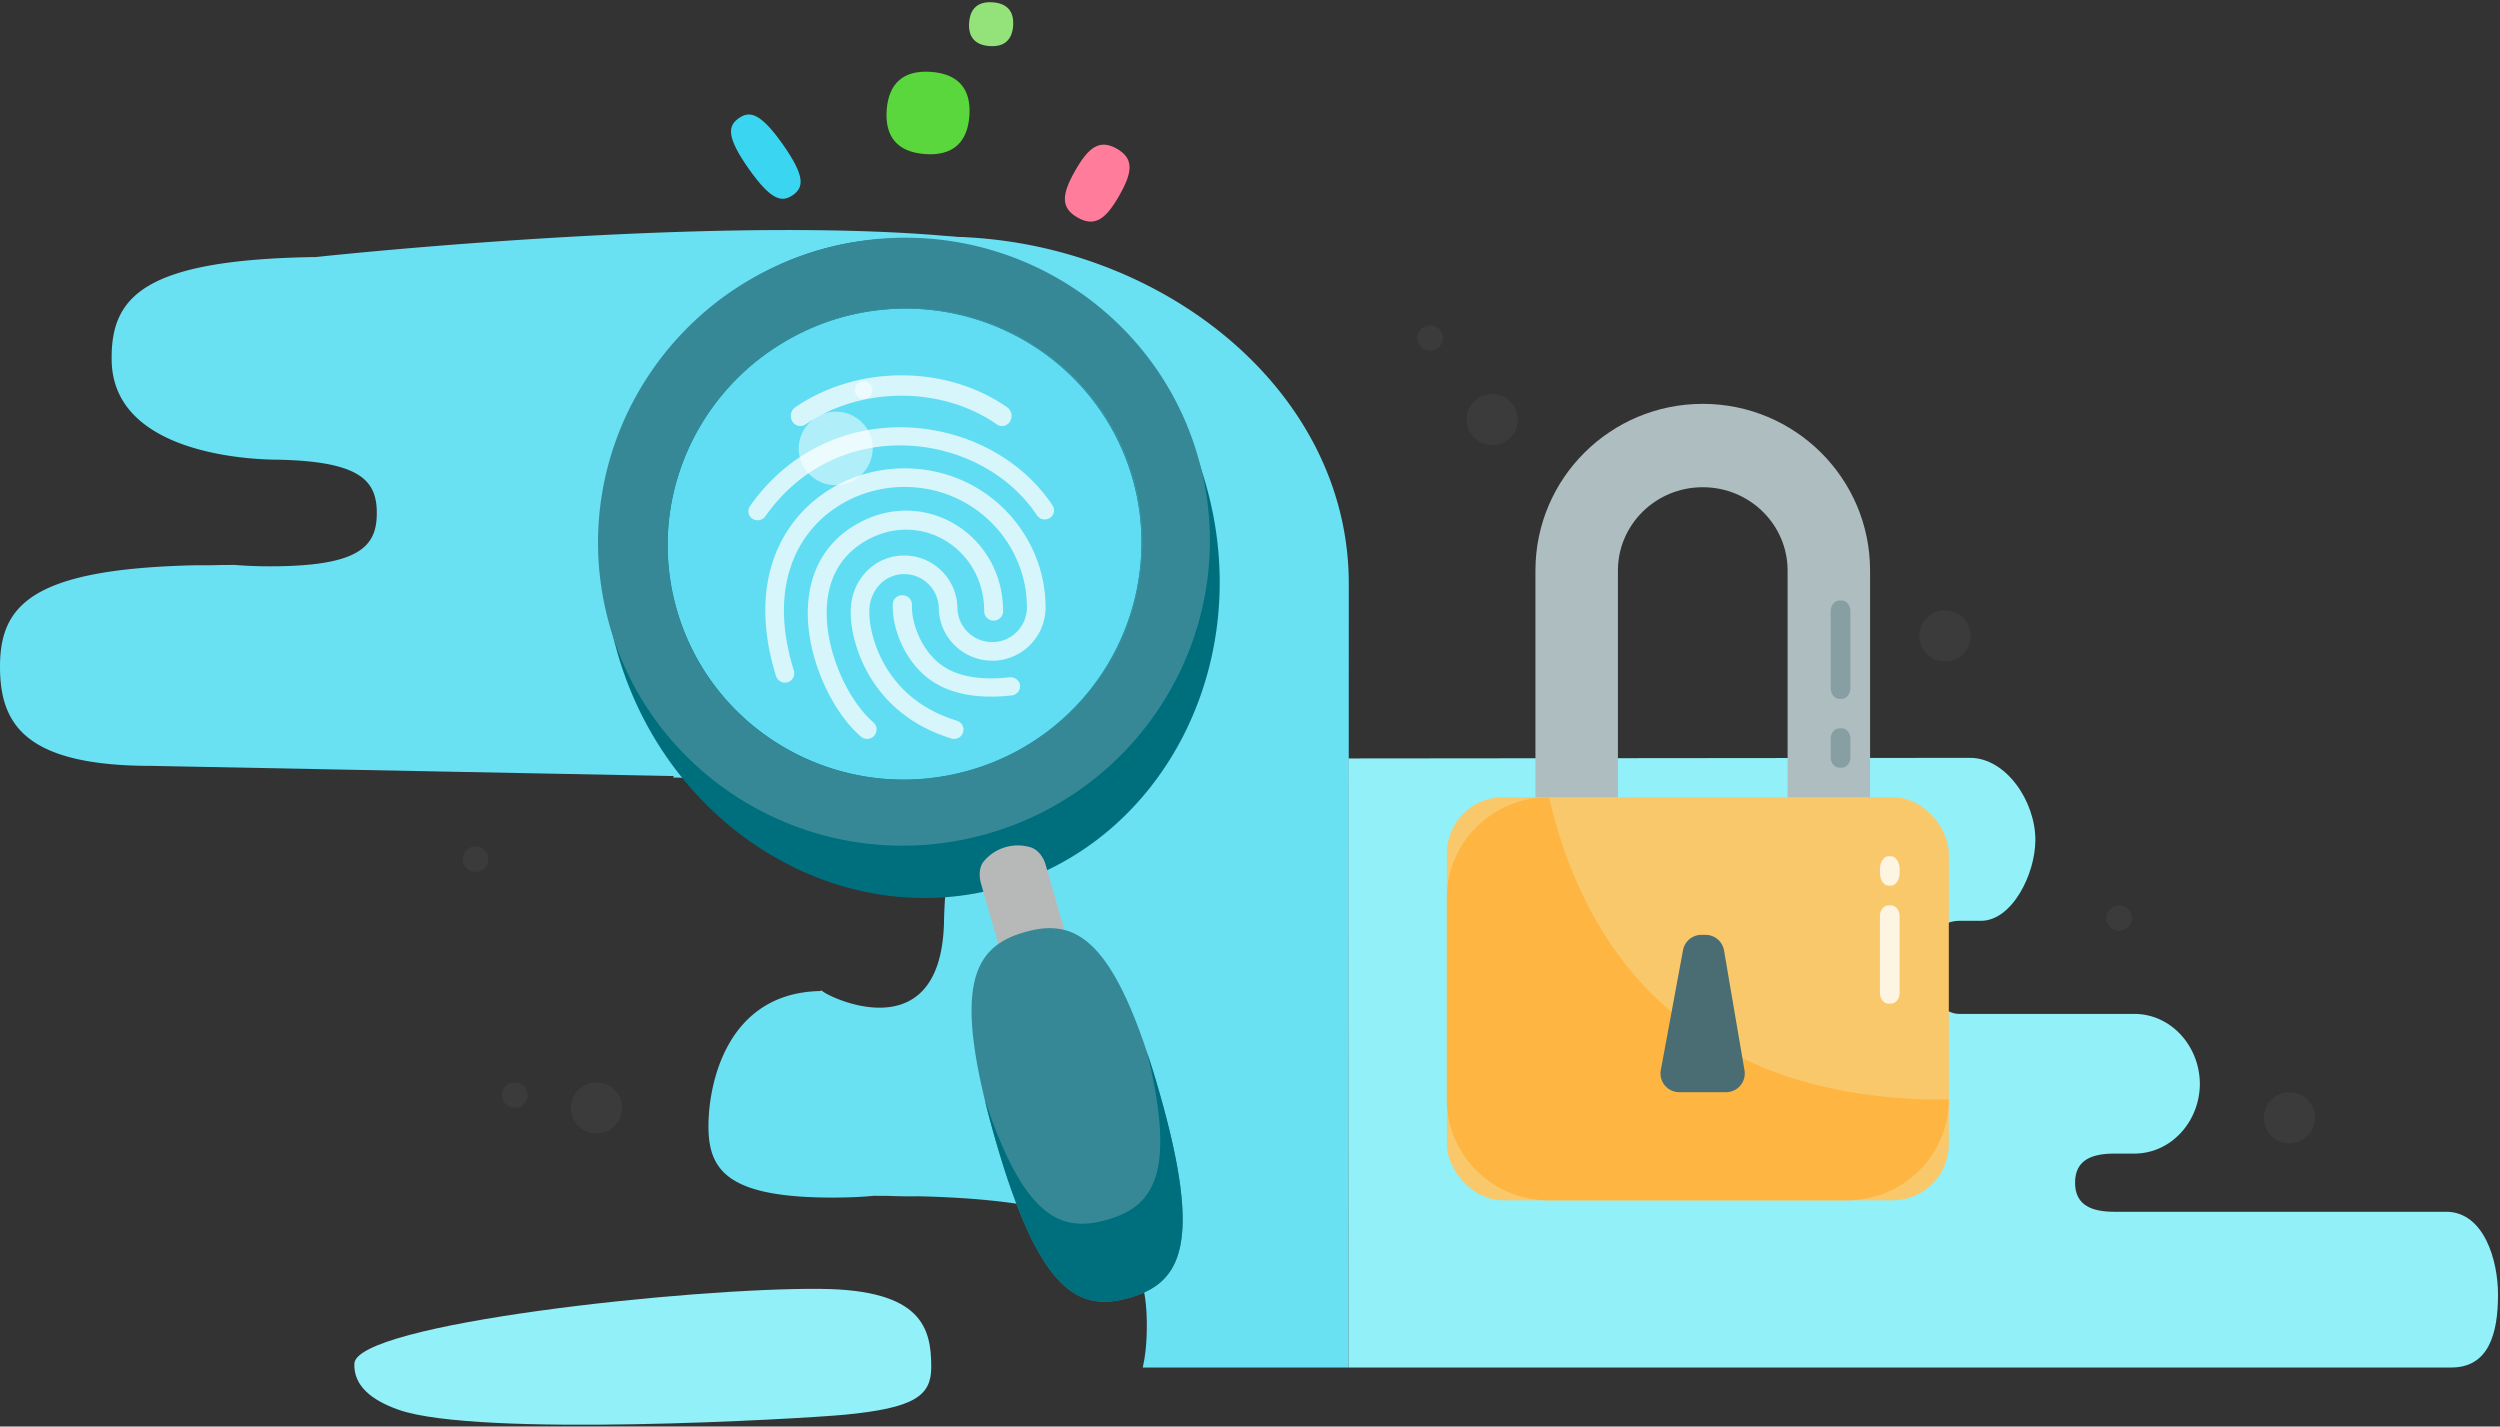 <svg xmlns="http://www.w3.org/2000/svg" width="347" height="198" viewBox="0 0 347 198">
    <rect x="0" y="0" width="347" height="198" fill="#333333" stroke="none"/>
    <g fill="none" fill-rule="evenodd">
        <g transform="translate(0 -4)">
            <path fill="#6AE0F3" d="M158.61 193.81c.383-1.667.547-3.488.567-5.445.12-11.723-4.862-17.654-31.64-18.322a76.27 76.27 0 0 1-4.236-.053c-1.33.004-1.842-.01-1.935-.02-1.694.166-3.6.254-5.806.254-14.483 0-17.228-3.723-17.228-9.905 0-5.914 2.542-18.458 15.446-18.76.12-.006.23-.08.355-.085-1.064-.07 16.583 9.692 16.9-9.717.195-11.906 5.014-18.91-22.883-19.382l-14.582-.456-.074.118c-.162-16.793-.36-37.318-.596-61.576 37.564-30.709 94.312-5.236 94.312 34.537 0 26.515-.016 62.786-.049 108.813H158.61z"/>
            <path fill="#6AE0F3" d="M156.05 43.588c-14.66-14.537-112.19-3.912-112.19-3.912-23.978.351-28.528 5.497-28.36 14.4.274 14.515 24.131 13.68 23.219 13.734 11.393.247 13.58 2.973 13.58 7.397 0 4.622-2.36 7.396-14.808 7.396a58.4 58.4 0 0 1-4.99-.196c-.08.008-.52.016-1.664.013a76.675 76.675 0 0 1-3.64.037C4.18 82.957-.1 88.077.002 96.845c.092 7.855 3.742 13.46 21.062 13.46l73.627 1.433s76.018-53.612 61.358-68.15z"/>
            <path fill="#3AD5F1" d="M108.675 24.072c-3.155-4.484-4.645-4.707-6.133-3.663-1.487 1.044-1.782 2.52 1.374 7.005 3.155 4.482 4.645 4.707 6.133 3.663 1.487-1.044 1.782-2.52-1.374-7.005"/>
            <path fill="#FF7C9A" d="M149.239 27.683c-1.861 3.261-2.071 5.15.327 6.513 2.398 1.364 3.918.22 5.78-3.04 1.861-3.262 2.071-5.15-.327-6.513-2.398-1.364-3.919-.222-5.78 3.04"/>
            <path fill="#5AD73C" d="M129.232 13.976c-3.918-.286-5.893 1.674-6.158 5.288-.267 3.613 1.399 5.837 5.317 6.121 3.918.286 5.893-1.674 6.159-5.286.267-3.613-1.4-5.837-5.318-6.123"/>
            <path fill="#94E37A" d="M137.792 4.322c-2.085-.152-3.135.891-3.276 2.814-.144 1.922.744 3.106 2.828 3.257 2.085.151 3.137-.89 3.278-2.813.142-1.923-.745-3.106-2.83-3.258"/>
            <ellipse cx="65.988" cy="123.246" fill="#4A4A4A" fill-opacity=".357" rx="1.779" ry="1.773"/>
            <path fill="#92F0F9" d="M113.973 182.897c14.042.145 15.285 5.468 15.285 10.877 0 3.957-2.305 5.677-12.18 6.604-5.925.557-50.736 3.158-61.732-.695-3.801-1.332-6.287-3.361-6.16-6.412.228-5.546 46.665-10.561 64.787-10.374z"/>
            <ellipse cx="82.795" cy="157.776" fill="#4A4A4A" fill-opacity=".357" rx="3.559" ry="3.547"/>
            <g transform="translate(187 49)">
                <path fill="#92F0F9" d="M87.973 82.806h-2.974c-3.016 0-4.693 2.637-4.693 5.883 0 3.28 1.677 7.042 4.693 7.042h24.275c4.97 0 9.04 4.37 9.067 9.71-.028 5.343-4.097 9.676-9.067 9.676h-2.776c-3.014 0-5.48.795-5.48 4.039 0 3.244 2.466 4.039 5.48 4.039h46.176c5.108.14 7.05 6.699 7.05 11.503 0 5.404-1.282 10.157-6.555 10.113H.161V60.272c7.035 0 86.278-.083 86.278-.083 4.989 0 9.07 6.015 9.07 11.382 0 4.804-3.272 11.235-7.536 11.235z"/>
                <ellipse cx="82.957" cy="43.263" fill="#4A4A4A" fill-opacity=".357" rx="3.559" ry="3.547"/>
                <ellipse cx="11.504" cy="1.908" fill="#4A4A4A" fill-opacity=".357" rx="1.779" ry="1.773"/>
                <ellipse cx="20.114" cy="13.236" fill="#4A4A4A" fill-opacity=".357" rx="3.559" ry="3.547"/>
                <ellipse cx="107.134" cy="82.435" fill="#4A4A4A" fill-opacity=".357" rx="1.779" ry="1.773"/>
                <ellipse cx="130.772" cy="110.141" fill="#4A4A4A" fill-opacity=".357" rx="3.559" ry="3.547"/>
                <g transform="translate(13.823 11.054)">
                    <path fill="#ADBDC0" fill-rule="nonzero" d="M58.744 56.997c0 3.196-2.563 5.787-5.725 5.787-3.161 0-5.724-2.59-5.724-5.787V23.136c0-6.361-5.248-11.563-11.775-11.563-6.528 0-11.775 5.202-11.775 11.563v33.567c0 3.196-2.563 5.787-5.725 5.787-3.162 0-5.725-2.591-5.725-5.787V23.136C12.295 10.333 22.718 0 35.52 0c12.802 0 23.224 10.333 23.224 23.136v33.861z"/>
                    <rect width="69.673" height="55.959" y="54.595" fill="#F9C86A" rx="7.8"/>
                    <path fill="#496D73" fill-opacity=".384" d="M53.28 46.464c0-.783.543-1.423 1.207-1.423h.318c.664 0 1.207.64 1.207 1.423v2.613c0 .782-.543 1.423-1.207 1.423h-.318c-.664 0-1.207-.64-1.207-1.423v-2.613zM53.28 28.78c0-.815.543-1.483 1.207-1.483h.318c.664 0 1.207.668 1.207 1.483v10.683c0 .816-.543 1.483-1.207 1.483h-.318c-.664 0-1.207-.667-1.207-1.483V28.78z"/>
                    <path fill="#FDF4E1" d="M60.11 71.09c0-.815.544-1.482 1.208-1.482h.318c.664 0 1.207.667 1.207 1.483v10.683c0 .815-.543 1.483-1.207 1.483h-.318c-.664 0-1.208-.668-1.208-1.483V71.091zM60.11 64.563c0-.978.544-1.78 1.208-1.78h.318c.664 0 1.207.802 1.207 1.78v.536c0 .979-.543 1.78-1.207 1.78h-.318c-.664 0-1.208-.801-1.208-1.78v-.536z"/>
                    <path fill="#FFB542" d="M14.17 54.595c3.243 13.82 9.586 24.3 19.03 31.441 9.443 7.141 21.601 10.65 36.473 10.528 0 7.727-6.344 13.99-14.17 13.99H14.17C6.344 110.554 0 104.291 0 96.564v-27.98c0-7.726 6.344-13.99 14.17-13.99z"/>
                    <path fill="#496D73" d="M35.337 73.703h.571a2.6 2.6 0 0 1 2.563 2.162l2.841 16.638a2.6 2.6 0 0 1-2.563 3.038h-6.492a2.6 2.6 0 0 1-2.557-3.074l3.08-16.638a2.6 2.6 0 0 1 2.557-2.126z"/>
                </g>
            </g>
            <ellipse cx="71.453" cy="156.003" fill="#4A4A4A" fill-opacity=".357" rx="1.779" ry="1.773"/>
        </g>
        <g fill="#FFF" fill-rule="nonzero">
            <path d="M139.81 56.54c-8.549-5.961-20.893-5.888-29.44-.004-.614.422-.791 1.296-.398 1.953.394.656 1.21.846 1.823.425 7.681-5.289 18.905-5.355 26.576-.005.61.426 1.427.24 1.824-.413.398-.654.225-1.53-.386-1.955z"/>
            <path d="M146.095 70.155c-4.254-6.417-11.871-10.478-20.017-10.825-8.629-.368-16.703 3.415-21.982 10.914a1.24 1.24 0 0 0 .334 1.75 1.312 1.312 0 0 0 1.795-.325c4.766-6.771 11.987-10.154 19.74-9.824 7.33.313 14.173 3.96 17.962 9.676a1.31 1.31 0 0 0 1.785.374 1.24 1.24 0 0 0 .383-1.74z"/>
            <path d="M110.194 93.096c-2.445-7.823-1.565-14.355 1.981-19.032 3.11-4.102 8.144-6.476 13.344-6.476 9.803 0 17.019 7.877 17.019 16.726a4.812 4.812 0 0 1-4.817 4.807c-2.663 0-4.829-2.155-4.829-4.807h-2.586v.18h2.586c0-4.082-3.314-7.39-7.402-7.39-4.024 0-7.195 3.229-7.4 7.325-.134 2.649.733 6.195 2.55 9.3 2.385 4.073 6.179 7.17 11.422 8.777a1.29 1.29 0 1 0 .759-2.468c-4.608-1.412-7.884-4.086-9.947-7.611-1.564-2.672-2.31-5.721-2.202-7.87.139-2.76 2.213-4.871 4.818-4.871a4.812 4.812 0 0 1 4.816 4.807c0 1.721 2.586 1.721 2.586 0v-.18c0-1.72-2.586-1.72-2.586 0 0 4.08 3.326 7.39 7.415 7.39s7.403-3.308 7.403-7.39c0-10.225-8.32-19.307-19.605-19.307-5.991 0-11.794 2.737-15.406 7.5-4.075 5.374-5.072 12.773-2.387 21.36a1.293 1.293 0 0 0 2.468-.77z"/>
            <path d="M121.208 100.244c-2.895-2.486-5.513-7.535-6.249-12.403-.845-5.592.767-10.137 5.053-12.688 7.652-4.554 16.596.957 16.596 9.672 0 .728.587 1.317 1.311 1.317s1.311-.59 1.311-1.317c0-10.71-11.113-17.558-20.555-11.939-5.307 3.159-7.301 8.781-6.309 15.35.827 5.472 3.744 11.097 7.138 14.011.551.473 1.379.407 1.85-.146a1.322 1.322 0 0 0-.146-1.857z"/>
            <path d="M123.912 83.838c-.11 3.446 1.66 7.7 4.716 10.162 2.767 2.228 6.792 3.093 11.787 2.525.73-.082 1.25-.712 1.163-1.407-.087-.694-.749-1.19-1.479-1.107-4.315.49-7.607-.217-9.752-1.944-2.404-1.936-3.862-5.442-3.775-8.152.022-.698-.555-1.282-1.29-1.304-.734-.02-1.347.528-1.37 1.227z"/>
        </g>
        <path fill="#006F7D" d="M134.57 106.92c-17.473 5.01-35.667-4.986-40.64-22.327-4.129-14.401 2.181-29.314 14.443-36.834 2.502-1.533 5.23-2.785 8.19-3.633 17.471-5.01 35.665 4.986 40.637 22.325 1.139 3.97 1.45 7.975 1.098 11.86a32.883 32.883 0 0 1-23.729 28.609m-20.72-72.26c-22.551 6.466-35.155 31.51-28.152 55.933 7.004 24.425 30.963 38.982 53.514 32.515 22.551-6.466 35.155-31.507 28.151-55.932C160.36 42.752 136.4 28.194 113.85 34.66"/>
        <path fill="#368896" d="M158.299 78.31a32.886 32.886 0 0 1-23.73 28.61c-17.471 5.01-35.665-4.986-40.638-22.326-4.13-14.402 2.18-29.315 14.442-36.834 2.501-1.533 5.23-2.785 8.19-3.634 17.472-5.01 35.665 4.986 40.637 22.326 1.138 3.969 1.45 7.974 1.099 11.859m-42.716-44.109C92.78 39.718 78.722 62.54 84.182 85.174c5.46 22.635 28.372 36.513 51.174 30.997 22.803-5.517 36.86-28.339 31.4-50.973-5.46-22.635-28.372-36.512-51.173-30.996"/>
        <path fill="#3AD5F1" fill-opacity=".2" d="M116.632 44.045c-2.967.85-5.702 2.105-8.209 3.64-12.29 7.534-18.618 22.469-14.483 36.89 4.98 17.362 23.21 27.368 40.721 22.346a32.956 32.956 0 0 0 23.787-28.654c.354-3.89.043-7.901-1.097-11.876-4.978-17.362-23.21-27.367-40.72-22.346"/>
        <path fill="#FFF" fill-opacity=".5" d="M120.935 60.826c-.777-2.707-3.617-4.267-6.344-3.484-2.727.782-4.31 3.609-3.533 6.316.776 2.707 3.616 4.266 6.343 3.484 2.728-.782 4.31-3.61 3.534-6.316M121.044 53.795a1.218 1.218 0 0 0-1.51-.829 1.218 1.218 0 0 0-.84 1.503c.184.644.86 1.015 1.509.83.65-.187 1.026-.86.841-1.504"/>
        <path fill="#B7B9B9" d="M136.162 122.622c-.328-1.144-.207-2.352.373-3.048a6.12 6.12 0 0 1 3.04-1.99 6.107 6.107 0 0 1 3.474.026c.923.277 1.743 1.22 2.095 2.447l4.756 16.585c.484 1.69-.078 3.335-1.256 3.673l-4.712 1.352c-1.179.337-2.527-.76-3.012-2.45l-4.758-16.595z"/>
        <path fill="#368896" d="M138.115 158.019c-6.117-21.333-3.008-26.601 4.11-28.642 7.117-2.041 12.544.78 18.66 22.112 6.118 21.333 3.01 26.6-4.107 28.641-7.118 2.041-12.546-.779-18.663-22.111"/>
        <path fill="#006F7D" d="M153.672 169.3c-6.468 1.855-11.54-.31-17.003-16.727.408 1.689.887 3.498 1.446 5.445 6.117 21.333 11.544 24.153 18.662 22.112 7.12-2.04 10.226-7.309 4.11-28.641a132.856 132.856 0 0 0-1.66-5.385c4.068 16.818.913 21.342-5.555 23.196"/>
    </g>
</svg>
